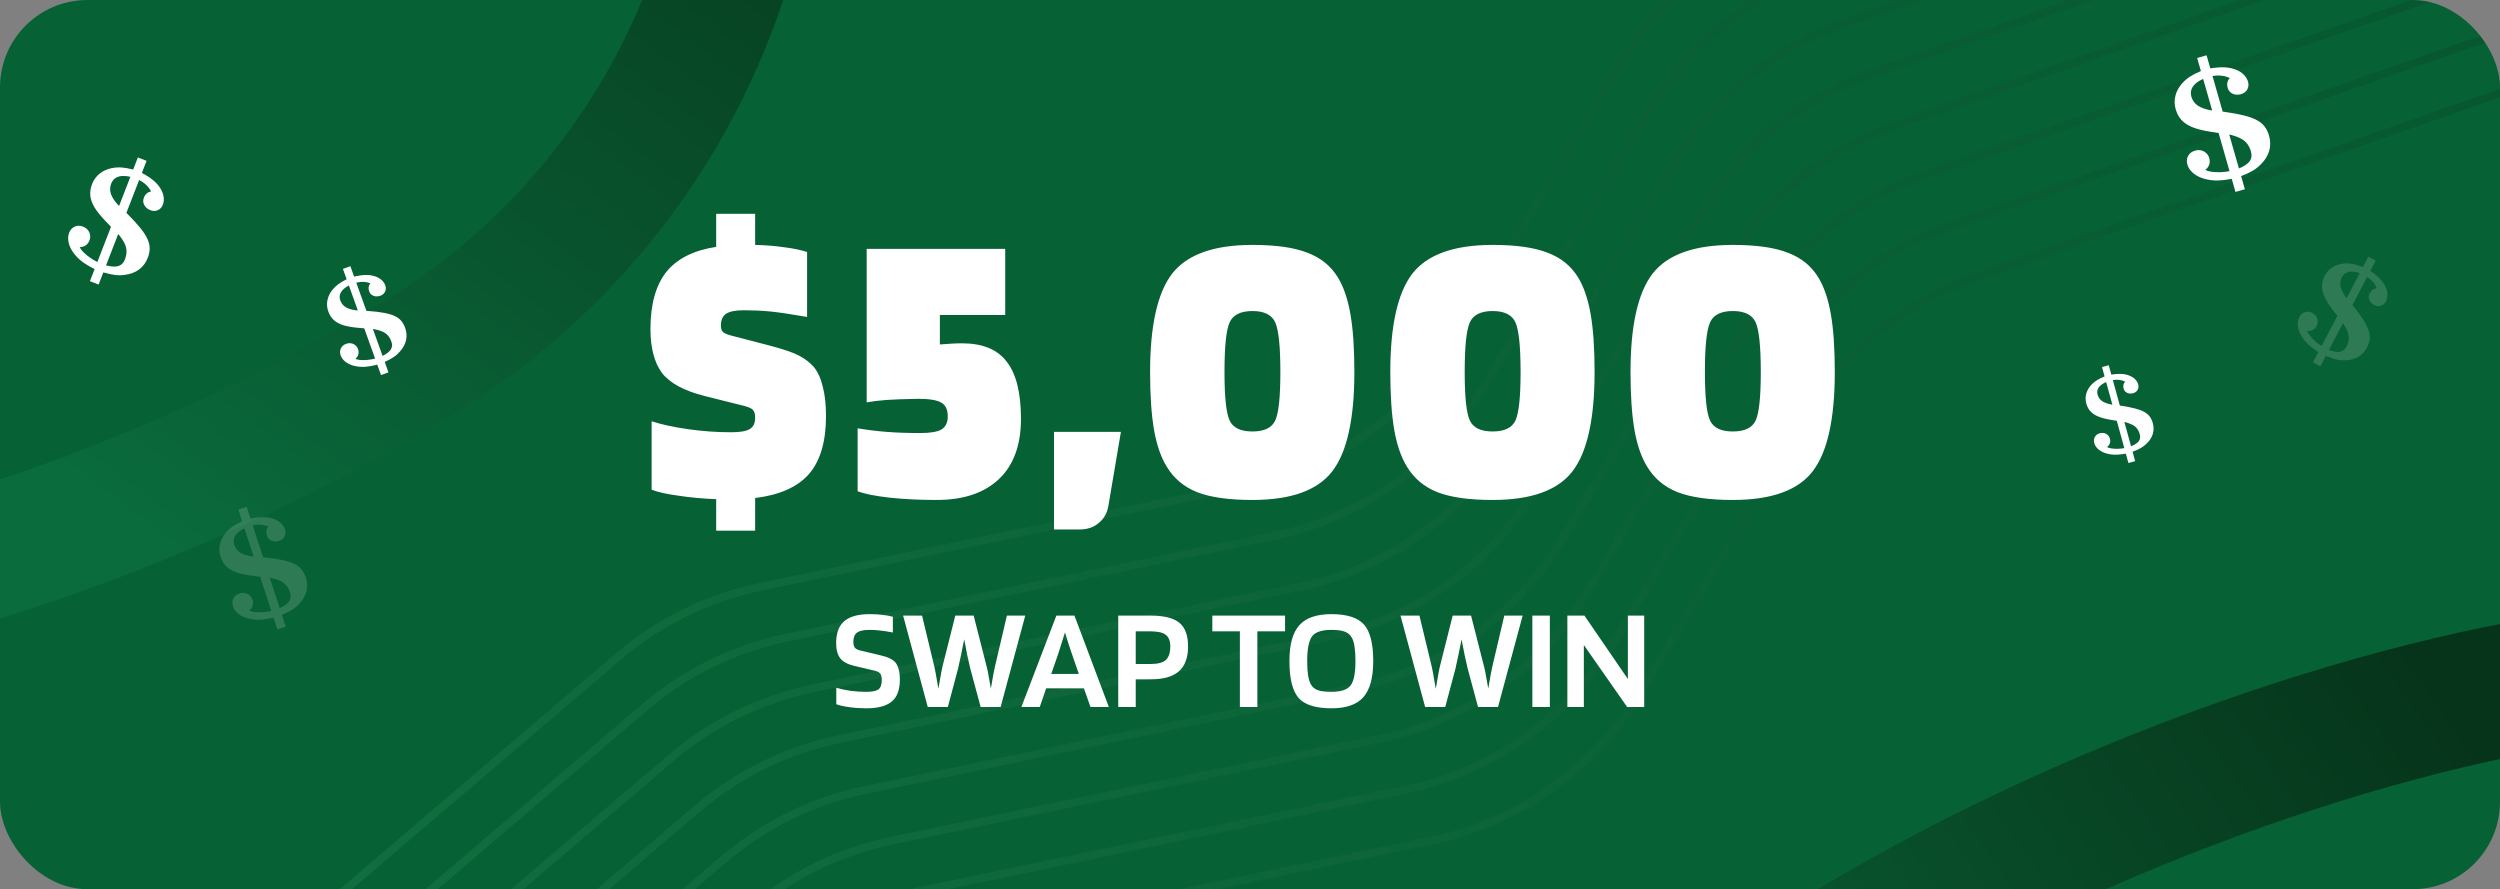 <svg width="343" height="122" viewBox="0 0 343 122" fill="none" xmlns="http://www.w3.org/2000/svg">
<rect x="0" y="0" width="343" height="122" fill="#808080" stroke="none"/>
<g clip-path="url(#clip0_1038_12413)">
<rect width="343" height="122" rx="12" fill="#066135"/>
<path d="M443.379 173.801C442.955 227.265 399.27 270.261 345.807 269.837C317.599 269.613 280.01 263.151 249.843 249.828C219.053 236.23 199.712 217.337 199.898 193.911C199.988 182.512 206.079 170.312 217.761 157.933C229.359 145.643 245.673 134.048 264.159 124.037C301.354 103.894 345.089 91.338 372.289 91.554C399.874 91.773 417.008 99.468 427.509 112.197C438.294 125.269 443.604 145.434 443.379 173.801Z" stroke="url(#paint0_linear_1038_12413)" stroke-width="18.151"/>
<path d="M88.916 -85.21C117.441 -39.99 103.907 19.792 58.687 48.316C34.828 63.366 -0.295 78.234 -32.879 83.32C-66.135 88.51 -92.618 83.059 -105.116 63.245C-111.198 53.604 -112.663 40.047 -109.52 23.319C-106.399 6.711 -98.934 -11.86 -88.786 -30.271C-68.367 -67.315 -38.346 -101.507 -15.34 -116.019C7.992 -130.737 26.568 -133.517 42.282 -128.479C58.419 -123.304 73.781 -109.204 88.916 -85.21Z" stroke="url(#paint1_linear_1038_12413)" stroke-width="18.151"/>
<g opacity="0.16">
<path d="M-17.023 177.028L84.85 90.071C90.442 85.298 97.146 82.008 104.344 80.507L171.283 66.54C183.248 64.043 193.627 56.661 199.911 46.177L222.754 8.067C228.013 -0.707 236.176 -7.364 245.828 -10.75L316.717 -35.617L336.717 -41.984" stroke="url(#paint2_linear_1038_12413)" stroke-width="1.095"/>
<path d="M-13.425 183.995L88.447 97.038C94.04 92.264 100.744 88.975 107.941 87.474L174.88 73.506C186.846 71.01 197.224 63.628 203.508 53.144L226.351 15.034C231.61 6.26 239.773 -0.397 249.425 -3.783L320.314 -28.651L340.314 -35.017" stroke="url(#paint3_linear_1038_12413)" stroke-width="1.095"/>
<path d="M-9.828 190.961L92.044 104.005C97.637 99.231 104.341 95.942 111.538 94.44L178.477 80.473C190.443 77.976 200.821 70.594 207.105 60.11L229.948 22C235.207 13.227 243.37 6.57 253.023 3.184L323.911 -21.684L343.911 -28.05" stroke="url(#paint4_linear_1038_12413)" stroke-width="1.095"/>
<path d="M-6.232 197.928L95.641 110.972C101.234 106.198 107.937 102.909 115.135 101.407L182.074 87.44C194.039 84.943 204.418 77.561 210.702 67.077L233.545 28.967C238.804 20.194 246.967 13.537 256.619 10.151L327.508 -14.717L347.508 -21.083" stroke="url(#paint5_linear_1038_12413)" stroke-width="1.095"/>
<path d="M-2.634 204.895L99.238 117.938C104.831 113.165 111.535 109.876 118.732 108.374L185.671 94.407C197.637 91.91 208.015 84.528 214.299 74.044L237.142 35.934C242.401 27.16 250.564 20.503 260.216 17.117L331.105 -7.75L351.105 -14.117" stroke="url(#paint6_linear_1038_12413)" stroke-width="1.095"/>
<path d="M0.963 211.863L102.835 124.906C108.428 120.133 115.132 116.843 122.329 115.342L189.268 101.374C201.234 98.878 211.612 91.496 217.896 81.012L240.739 42.902C245.998 34.128 254.161 27.471 263.814 24.085L334.702 -0.783L354.702 -7.149" stroke="url(#paint7_linear_1038_12413)" stroke-width="1.095"/>
<path d="M4.56 218.83L106.433 131.873C112.025 127.1 118.729 123.81 125.927 122.308L192.865 108.341C204.831 105.845 215.209 98.463 221.493 87.978L244.336 49.868C249.595 41.095 257.758 34.438 267.411 31.052L338.299 6.184L358.299 -0.182" stroke="url(#paint8_linear_1038_12413)" stroke-width="1.095"/>
<path d="M8.157 225.796L110.03 138.84C115.622 134.066 122.326 130.777 129.524 129.275L196.463 115.308C208.428 112.811 218.806 105.429 225.091 94.945L247.934 56.835C253.192 48.062 261.356 41.405 271.008 38.019L341.896 13.151L361.896 6.785" stroke="url(#paint9_linear_1038_12413)" stroke-width="1.095"/>
<path d="M32.691 69.918L33.846 69.542L34.37 71.147C35.061 71.013 35.648 70.948 36.131 70.953C36.62 70.957 37.084 71.033 37.523 71.183C37.941 71.326 38.282 71.524 38.546 71.776C38.814 72.021 39.002 72.307 39.109 72.637C39.219 72.972 39.199 73.291 39.05 73.593C38.9 73.889 38.651 74.094 38.304 74.207C38.051 74.289 37.808 74.313 37.576 74.278C37.349 74.242 37.149 74.157 36.976 74.025C36.807 73.885 36.688 73.709 36.619 73.497C36.458 73.003 36.529 72.593 36.832 72.266C36.538 72.122 36.204 72.035 35.831 72.007C35.461 71.972 35.077 72 34.677 72.091L36.1 76.457L36.291 76.473C37.26 76.573 38.073 76.692 38.729 76.83C39.392 76.965 39.936 77.139 40.363 77.351C40.788 77.557 41.126 77.815 41.376 78.124C41.626 78.432 41.823 78.807 41.967 79.248C42.172 79.877 42.199 80.499 42.048 81.115C41.895 81.724 41.575 82.287 41.086 82.804C40.797 83.132 40.463 83.417 40.086 83.657C39.709 83.897 39.24 84.134 38.679 84.369L39.205 85.983L38.05 86.36L37.523 84.746C36.726 84.934 36.025 85.029 35.421 85.031C34.821 85.025 34.25 84.931 33.709 84.75C33.261 84.59 32.885 84.374 32.581 84.103C32.278 83.831 32.071 83.524 31.96 83.183C31.833 82.795 31.85 82.438 32.011 82.112C32.175 81.779 32.452 81.549 32.84 81.423C33.104 81.337 33.358 81.316 33.6 81.36C33.842 81.405 34.055 81.508 34.238 81.67C34.424 81.823 34.558 82.024 34.638 82.271C34.828 82.853 34.685 83.352 34.209 83.767C34.388 83.858 34.637 83.924 34.956 83.963C35.28 84 35.64 84.007 36.035 83.982C36.436 83.955 36.831 83.898 37.219 83.811L35.692 79.127L34.657 79.006C33.77 78.898 33.033 78.742 32.445 78.536C31.856 78.325 31.388 78.045 31.04 77.697C30.69 77.342 30.429 76.9 30.257 76.371C30.076 75.818 30.045 75.263 30.162 74.704C30.283 74.138 30.547 73.609 30.953 73.119C31.235 72.787 31.548 72.499 31.892 72.257C32.236 72.015 32.676 71.77 33.214 71.524L32.691 69.918ZM33.527 72.485C32.315 73.095 31.855 73.85 32.148 74.749C32.301 75.22 32.593 75.587 33.024 75.85C33.458 76.105 34.048 76.277 34.792 76.366L33.527 72.485ZM38.374 83.434C39.029 83.129 39.465 82.809 39.68 82.472C39.902 82.133 39.94 81.74 39.794 81.293C39.663 80.893 39.489 80.567 39.269 80.313C39.054 80.051 38.764 79.84 38.399 79.679C38.039 79.51 37.577 79.371 37.014 79.262L38.374 83.434Z" fill="white"/>
<path d="M324.936 35.212L325.956 35.746L325.214 37.163C325.763 37.543 326.195 37.898 326.511 38.229C326.833 38.563 327.088 38.928 327.277 39.324C327.456 39.703 327.548 40.065 327.552 40.411C327.564 40.754 327.494 41.071 327.342 41.362C327.187 41.658 326.958 41.855 326.655 41.955C326.354 42.049 326.051 42.016 325.744 41.855C325.521 41.739 325.344 41.59 325.214 41.409C325.089 41.231 325.014 41.04 324.989 40.835C324.972 40.628 325.012 40.43 325.11 40.244C325.338 39.807 325.663 39.584 326.085 39.574C325.989 39.278 325.826 38.995 325.598 38.723C325.378 38.449 325.104 38.207 324.778 37.997L322.761 41.851L322.876 41.991C323.45 42.714 323.907 43.344 324.249 43.88C324.595 44.418 324.838 44.902 324.976 45.332C325.118 45.757 325.167 46.156 325.123 46.53C325.08 46.904 324.956 47.285 324.752 47.675C324.462 48.23 324.058 48.661 323.541 48.965C323.027 49.265 322.433 49.421 321.759 49.432C321.345 49.453 320.932 49.415 320.519 49.318C320.107 49.222 319.636 49.061 319.105 48.836L318.359 50.261L317.339 49.727L318.085 48.302C317.43 47.887 316.901 47.474 316.5 47.066C316.107 46.655 315.793 46.206 315.558 45.72C315.369 45.31 315.266 44.913 315.25 44.527C315.233 44.141 315.304 43.798 315.461 43.497C315.641 43.154 315.894 42.93 316.221 42.823C316.556 42.714 316.894 42.749 317.237 42.928C317.471 43.051 317.652 43.209 317.783 43.402C317.913 43.596 317.983 43.808 317.995 44.039C318.014 44.268 317.967 44.491 317.853 44.709C317.584 45.223 317.151 45.456 316.554 45.408C316.611 45.59 316.732 45.802 316.916 46.044C317.105 46.288 317.339 46.536 317.618 46.788C317.901 47.042 318.201 47.272 318.517 47.477L320.681 43.342L320.078 42.56C319.564 41.888 319.182 41.284 318.932 40.75C318.686 40.211 318.565 39.708 318.571 39.242C318.58 38.77 318.706 38.301 318.951 37.834C319.206 37.346 319.562 36.957 320.018 36.666C320.482 36.373 321.015 36.202 321.616 36.153C322.028 36.124 322.43 36.146 322.822 36.219C323.214 36.292 323.671 36.428 324.194 36.63L324.936 35.212ZM323.75 37.478C322.534 37.06 321.718 37.248 321.302 38.042C321.085 38.458 321.029 38.898 321.136 39.364C321.251 39.828 321.524 40.341 321.957 40.905L323.75 37.478ZM319.537 48.011C320.177 48.253 320.683 48.336 321.054 48.259C321.43 48.185 321.721 47.95 321.928 47.556C322.113 47.203 322.218 46.868 322.245 46.551C322.28 46.232 322.231 45.896 322.099 45.542C321.974 45.186 321.763 44.781 321.465 44.328L319.537 48.011Z" fill="white"/>
</g>
<path d="M120 92.02L117.22 91.36C116.3 91.147 115.653 90.8 115.28 90.32C114.907 89.827 114.72 89.127 114.72 88.22C114.72 86.86 115.093 85.86 115.84 85.22C116.587 84.58 117.747 84.26 119.32 84.26C119.973 84.26 120.553 84.293 121.06 84.36C121.58 84.413 122.06 84.5 122.5 84.62V86.78C121.74 86.633 121.133 86.54 120.68 86.5C120.227 86.447 119.76 86.42 119.28 86.42C118.48 86.42 117.913 86.547 117.58 86.8C117.247 87.04 117.08 87.46 117.08 88.06C117.08 88.407 117.147 88.673 117.28 88.86C117.427 89.033 117.667 89.16 118 89.24L120.7 89.88C121.327 90.027 121.793 90.18 122.1 90.34C122.407 90.487 122.66 90.673 122.86 90.9C123.06 91.153 123.207 91.467 123.3 91.84C123.407 92.213 123.46 92.673 123.46 93.22C123.46 94.633 123.087 95.647 122.34 96.26C121.593 96.873 120.433 97.18 118.86 97.18C118.047 97.18 117.26 97.127 116.5 97.02C115.753 96.913 115.167 96.78 114.74 96.62V94.36C115.313 94.533 115.96 94.673 116.68 94.78C117.413 94.873 118.14 94.92 118.86 94.92C119.647 94.92 120.193 94.813 120.5 94.6C120.82 94.373 120.98 93.94 120.98 93.3C120.98 92.9 120.913 92.613 120.78 92.44C120.66 92.253 120.4 92.113 120 92.02ZM127.286 97L123.906 84.46H126.506L128.206 91.52C128.246 91.707 128.292 91.933 128.346 92.2C128.399 92.467 128.532 93.233 128.746 94.5C128.959 93.26 129.092 92.5 129.146 92.22C129.199 91.94 129.246 91.713 129.286 91.54L131.066 84.46H133.586L135.386 91.52C135.439 91.707 135.492 91.94 135.546 92.22C135.599 92.487 135.732 93.24 135.946 94.48C136.092 93.653 136.206 93 136.286 92.52C136.379 92.027 136.446 91.7 136.486 91.54L138.146 84.46H140.666L137.286 97H134.546L133.126 91.74C132.992 91.193 132.859 90.607 132.726 89.98C132.592 89.34 132.446 88.587 132.286 87.72C132.166 88.373 132.032 89.04 131.886 89.72C131.752 90.387 131.606 91.06 131.446 91.74L130.046 97H127.286ZM142.654 97H140.134L144.934 84.46H147.414L152.134 97H149.614L148.714 94.44H143.534L142.654 97ZM146.114 86.76C145.968 87.267 145.801 87.8 145.614 88.36C145.441 88.92 145.274 89.44 145.114 89.92L144.234 92.46H148.014L147.134 89.92C146.988 89.493 146.821 89 146.634 88.44C146.448 87.867 146.274 87.307 146.114 86.76ZM155.823 93.2V97H153.423V84.46H157.843C159.696 84.46 161.016 84.787 161.803 85.44C162.603 86.093 163.003 87.18 163.003 88.7C163.003 90.233 162.583 91.367 161.743 92.1C160.916 92.833 159.636 93.2 157.903 93.2H155.823ZM160.563 88.7C160.563 87.94 160.356 87.407 159.943 87.1C159.543 86.78 158.843 86.62 157.843 86.62H155.823V91.1H157.843C158.843 91.1 159.543 90.92 159.943 90.56C160.356 90.187 160.563 89.567 160.563 88.7ZM176.311 84.46V86.62H172.511V97H170.111V86.62H166.331V84.46H176.311ZM188.408 90.7C188.408 92.98 187.954 94.633 187.048 95.66C186.154 96.673 184.694 97.18 182.668 97.18C180.508 97.18 179.008 96.707 178.168 95.76C177.328 94.8 176.908 93.113 176.908 90.7C176.908 88.433 177.361 86.793 178.268 85.78C179.174 84.767 180.641 84.26 182.668 84.26C184.814 84.26 186.308 84.74 187.148 85.7C187.988 86.647 188.408 88.313 188.408 90.7ZM179.828 93.86C180.041 94.247 180.354 94.52 180.768 94.68C181.181 94.84 181.814 94.92 182.668 94.92C183.988 94.92 184.868 94.627 185.308 94.04C185.748 93.44 185.968 92.327 185.968 90.7C185.968 89.913 185.928 89.267 185.848 88.76C185.781 88.253 185.661 87.84 185.488 87.52C185.274 87.12 184.961 86.84 184.548 86.68C184.134 86.507 183.508 86.42 182.668 86.42C181.334 86.42 180.448 86.72 180.008 87.32C179.568 87.92 179.348 89.047 179.348 90.7C179.348 91.487 179.388 92.133 179.468 92.64C179.548 93.147 179.668 93.553 179.828 93.86ZM195.528 97L192.148 84.46H194.748L196.448 91.52C196.488 91.707 196.534 91.933 196.588 92.2C196.641 92.467 196.774 93.233 196.988 94.5C197.201 93.26 197.334 92.5 197.388 92.22C197.441 91.94 197.488 91.713 197.528 91.54L199.308 84.46H201.828L203.628 91.52C203.681 91.707 203.734 91.94 203.788 92.22C203.841 92.487 203.974 93.24 204.188 94.48C204.334 93.653 204.448 93 204.528 92.52C204.621 92.027 204.688 91.7 204.728 91.54L206.388 84.46H208.908L205.528 97H202.788L201.368 91.74C201.234 91.193 201.101 90.607 200.968 89.98C200.834 89.34 200.688 88.587 200.528 87.72C200.408 88.373 200.274 89.04 200.128 89.72C199.994 90.387 199.848 91.06 199.688 91.74L198.288 97H195.528ZM212.639 84.46V97H210.239V84.46H212.639ZM225.584 84.46V97H223.244L217.304 88.5V97H215.044V84.46H217.384L223.344 93.16V84.46H225.584Z" fill="white"/>
<path d="M47.049 36.891L48.072 36.524L48.583 37.946C49.197 37.808 49.721 37.734 50.153 37.726C50.59 37.717 51.007 37.773 51.404 37.895C51.781 38.013 52.091 38.181 52.334 38.399C52.581 38.611 52.756 38.862 52.861 39.154C52.967 39.451 52.958 39.736 52.833 40.01C52.706 40.279 52.489 40.469 52.182 40.579C51.958 40.66 51.741 40.687 51.532 40.662C51.329 40.635 51.148 40.565 50.989 40.451C50.834 40.331 50.723 40.176 50.656 39.989C50.499 39.551 50.552 39.182 50.815 38.883C50.547 38.761 50.247 38.692 49.912 38.677C49.581 38.655 49.237 38.69 48.883 38.782L50.27 42.649L50.441 42.659C51.31 42.723 52.041 42.808 52.631 42.914C53.227 43.017 53.718 43.158 54.106 43.337C54.491 43.51 54.8 43.732 55.032 44.001C55.264 44.271 55.45 44.601 55.59 44.992C55.79 45.549 55.831 46.105 55.712 46.659C55.591 47.208 55.319 47.72 54.896 48.195C54.645 48.496 54.355 48.759 54.024 48.984C53.693 49.209 53.28 49.433 52.784 49.658L53.297 51.088L52.273 51.455L51.761 50.025C51.052 50.215 50.428 50.318 49.888 50.335C49.35 50.346 48.838 50.277 48.35 50.129C47.944 49.998 47.602 49.815 47.324 49.58C47.045 49.344 46.852 49.076 46.743 48.774C46.62 48.43 46.626 48.11 46.761 47.815C46.9 47.512 47.141 47.3 47.484 47.176C47.719 47.092 47.945 47.067 48.163 47.1C48.38 47.134 48.573 47.221 48.741 47.36C48.912 47.493 49.037 47.669 49.115 47.888C49.3 48.403 49.185 48.853 48.77 49.237C48.933 49.314 49.158 49.366 49.444 49.392C49.735 49.417 50.057 49.413 50.41 49.381C50.767 49.347 51.119 49.285 51.463 49.197L49.975 45.048L49.046 44.967C48.25 44.894 47.587 44.773 47.056 44.605C46.523 44.431 46.097 44.193 45.777 43.891C45.455 43.583 45.21 43.195 45.041 42.726C44.866 42.236 44.823 41.74 44.913 41.238C45.007 40.728 45.228 40.248 45.579 39.799C45.822 39.495 46.095 39.229 46.396 39.004C46.697 38.778 47.085 38.548 47.559 38.313L47.049 36.891ZM47.865 39.165C46.796 39.742 46.404 40.429 46.69 41.226C46.84 41.643 47.111 41.963 47.502 42.187C47.898 42.404 48.429 42.542 49.098 42.602L47.865 39.165ZM52.487 48.83C53.065 48.54 53.446 48.242 53.63 47.935C53.819 47.626 53.842 47.273 53.7 46.878C53.573 46.523 53.408 46.236 53.206 46.014C53.006 45.786 52.741 45.605 52.411 45.471C52.084 45.329 51.667 45.217 51.161 45.134L52.487 48.83Z" fill="white"/>
<path d="M288.397 50.362L289.322 50.107L289.675 51.393C290.225 51.312 290.691 51.283 291.072 51.305C291.457 51.325 291.82 51.403 292.161 51.537C292.485 51.666 292.747 51.834 292.946 52.043C293.148 52.245 293.286 52.478 293.358 52.742C293.432 53.01 293.405 53.261 293.277 53.494C293.147 53.722 292.943 53.874 292.665 53.95C292.463 54.006 292.271 54.016 292.089 53.98C291.911 53.943 291.757 53.869 291.625 53.758C291.497 53.642 291.409 53.498 291.362 53.329C291.254 52.934 291.325 52.613 291.576 52.366C291.349 52.241 291.089 52.161 290.796 52.125C290.506 52.083 290.202 52.091 289.883 52.148L290.845 55.644L290.994 55.663C291.755 55.778 292.392 55.902 292.904 56.035C293.422 56.166 293.845 56.323 294.173 56.506C294.501 56.684 294.758 56.9 294.944 57.152C295.13 57.405 295.271 57.708 295.368 58.061C295.507 58.565 295.506 59.056 295.364 59.536C295.221 60.011 294.948 60.443 294.543 60.833C294.303 61.081 294.029 61.293 293.723 61.468C293.417 61.644 293.038 61.814 292.587 61.978L292.943 63.271L292.018 63.525L291.662 62.233C291.026 62.352 290.47 62.401 289.994 62.38C289.52 62.354 289.074 62.259 288.654 62.096C288.306 61.953 288.018 61.769 287.788 61.544C287.559 61.318 287.407 61.069 287.332 60.796C287.246 60.485 287.273 60.204 287.412 59.953C287.554 59.697 287.78 59.526 288.091 59.44C288.303 59.382 288.503 59.375 288.693 59.419C288.882 59.463 289.046 59.552 289.184 59.686C289.326 59.814 289.424 59.977 289.478 60.175C289.606 60.641 289.475 61.029 289.084 61.339C289.222 61.418 289.416 61.478 289.666 61.521C289.92 61.562 290.204 61.581 290.517 61.576C290.834 61.569 291.147 61.539 291.456 61.484L290.425 57.734L289.613 57.601C288.917 57.483 288.342 57.333 287.886 57.149C287.429 56.961 287.07 56.723 286.808 56.435C286.546 56.143 286.356 55.785 286.24 55.361C286.118 54.919 286.113 54.479 286.226 54.043C286.343 53.601 286.57 53.194 286.908 52.822C287.143 52.57 287.4 52.355 287.68 52.177C287.961 51.999 288.317 51.822 288.75 51.647L288.397 50.362ZM288.962 52.417C287.983 52.853 287.593 53.432 287.791 54.152C287.894 54.529 288.111 54.829 288.441 55.052C288.774 55.269 289.233 55.426 289.817 55.524L288.962 52.417ZM292.381 61.23C292.909 61.014 293.264 60.777 293.447 60.519C293.634 60.26 293.678 59.952 293.58 59.594C293.492 59.273 293.366 59.009 293.202 58.801C293.042 58.587 292.821 58.41 292.539 58.27C292.261 58.123 291.902 57.997 291.462 57.89L292.381 61.23Z" fill="white"/>
<path d="M301.451 7.956L302.742 7.586L303.256 9.381C304.025 9.26 304.676 9.213 305.209 9.238C305.749 9.261 306.258 9.365 306.737 9.548C307.193 9.723 307.561 9.955 307.843 10.245C308.13 10.525 308.325 10.85 308.431 11.218C308.538 11.592 308.503 11.944 308.327 12.271C308.148 12.592 307.865 12.809 307.477 12.919C307.195 13 306.926 13.017 306.67 12.969C306.422 12.919 306.204 12.818 306.018 12.665C305.837 12.503 305.712 12.304 305.645 12.068C305.487 11.516 305.582 11.065 305.93 10.717C305.611 10.545 305.246 10.436 304.835 10.39C304.428 10.336 304.002 10.351 303.557 10.436L304.952 15.316L305.162 15.341C306.229 15.491 307.122 15.655 307.841 15.834C308.567 16.01 309.162 16.224 309.625 16.475C310.086 16.72 310.448 17.018 310.712 17.37C310.976 17.721 311.179 18.143 311.319 18.636C311.521 19.339 311.525 20.027 311.334 20.701C311.141 21.367 310.764 21.976 310.203 22.528C309.87 22.879 309.49 23.179 309.064 23.429C308.638 23.679 308.11 23.922 307.481 24.159L307.997 25.963L306.705 26.333L306.19 24.528C305.301 24.704 304.523 24.781 303.856 24.758C303.193 24.728 302.566 24.601 301.977 24.378C301.487 24.184 301.081 23.931 300.757 23.618C300.433 23.305 300.216 22.959 300.107 22.577C299.983 22.144 300.017 21.75 300.207 21.397C300.402 21.035 300.717 20.793 301.151 20.669C301.446 20.584 301.727 20.571 301.993 20.631C302.259 20.69 302.489 20.812 302.685 20.998C302.885 21.175 303.024 21.402 303.103 21.678C303.289 22.329 303.111 22.874 302.568 23.314C302.762 23.422 303.035 23.504 303.385 23.56C303.742 23.614 304.139 23.636 304.577 23.625C305.021 23.611 305.459 23.564 305.891 23.483L304.394 18.248L303.256 18.073C302.28 17.918 301.472 17.715 300.832 17.465C300.189 17.207 299.683 16.879 299.313 16.48C298.941 16.075 298.671 15.576 298.502 14.985C298.325 14.367 298.313 13.752 298.465 13.139C298.621 12.519 298.934 11.946 299.402 11.421C299.727 11.065 300.084 10.76 300.474 10.507C300.864 10.253 301.36 10.001 301.964 9.75L301.451 7.956ZM302.271 10.825C300.907 11.449 300.369 12.264 300.656 13.27C300.807 13.796 301.114 14.213 301.579 14.521C302.049 14.82 302.693 15.034 303.512 15.162L302.271 10.825ZM307.182 23.114C307.918 22.804 308.412 22.467 308.664 22.104C308.922 21.739 308.98 21.306 308.837 20.807C308.709 20.36 308.529 19.992 308.297 19.703C308.07 19.405 307.758 19.16 307.362 18.968C306.97 18.767 306.466 18.594 305.849 18.451L307.182 23.114Z" fill="white"/>
<path d="M18.915 21.606L20.108 22.068L19.466 23.726C20.119 24.076 20.64 24.415 21.031 24.741C21.427 25.069 21.755 25.44 22.013 25.854C22.258 26.25 22.404 26.638 22.452 27.019C22.508 27.397 22.47 27.756 22.338 28.096C22.204 28.442 21.976 28.689 21.654 28.836C21.333 28.977 20.994 28.979 20.636 28.84C20.375 28.739 20.161 28.596 19.995 28.413C19.835 28.233 19.728 28.031 19.675 27.808C19.63 27.581 19.65 27.358 19.735 27.139C19.932 26.63 20.263 26.342 20.728 26.278C20.584 25.964 20.37 25.672 20.084 25.4C19.806 25.125 19.474 24.892 19.088 24.7L17.341 29.207L17.486 29.347C18.21 30.075 18.793 30.713 19.237 31.262C19.687 31.813 20.015 32.317 20.222 32.774C20.431 33.225 20.535 33.66 20.533 34.078C20.532 34.497 20.443 34.934 20.266 35.389C20.015 36.038 19.622 36.564 19.09 36.965C18.56 37.36 17.924 37.606 17.181 37.702C16.726 37.777 16.265 37.787 15.798 37.731C15.33 37.676 14.79 37.557 14.176 37.375L13.53 39.042L12.338 38.579L12.983 36.913C12.208 36.536 11.573 36.147 11.079 35.746C10.594 35.341 10.191 34.885 9.871 34.377C9.611 33.948 9.448 33.522 9.382 33.098C9.316 32.675 9.351 32.287 9.487 31.935C9.643 31.534 9.894 31.254 10.242 31.096C10.598 30.934 10.976 30.93 11.377 31.085C11.65 31.191 11.871 31.343 12.038 31.541C12.206 31.738 12.311 31.964 12.352 32.217C12.402 32.467 12.377 32.719 12.279 32.974C12.046 33.575 11.597 33.887 10.932 33.908C11.018 34.102 11.177 34.321 11.411 34.565C11.651 34.812 11.94 35.056 12.278 35.299C12.623 35.545 12.983 35.761 13.357 35.948L15.231 31.113L14.468 30.325C13.816 29.646 13.319 29.028 12.977 28.469C12.637 27.905 12.442 27.364 12.39 26.849C12.341 26.327 12.422 25.793 12.634 25.247C12.855 24.676 13.2 24.202 13.667 23.825C14.143 23.443 14.71 23.188 15.367 23.059C15.818 22.976 16.265 22.95 16.706 22.981C17.148 23.013 17.67 23.107 18.273 23.263L18.915 21.606ZM17.888 24.256C16.493 23.946 15.616 24.255 15.256 25.184C15.068 25.669 15.061 26.163 15.237 26.664C15.422 27.161 15.788 27.694 16.335 28.262L17.888 24.256ZM14.55 36.41C15.287 36.598 15.856 36.626 16.256 36.495C16.662 36.366 16.954 36.071 17.133 35.61C17.293 35.197 17.368 34.814 17.358 34.461C17.357 34.104 17.261 33.739 17.071 33.365C16.889 32.987 16.605 32.567 16.219 32.103L14.55 36.41Z" fill="white"/>
<path d="M102.094 55.688L96.694 54.338C93.85 53.618 91.888 52.556 90.808 51.152C89.764 49.712 89.242 47.714 89.242 45.158C89.242 41.774 89.962 39.164 91.402 37.328C92.878 35.492 95.164 34.34 98.26 33.872V29.336H103.606V33.602C105.082 33.638 106.414 33.746 107.602 33.926C108.79 34.07 109.834 34.286 110.734 34.574V43.484C108.466 43.088 106.756 42.836 105.604 42.728C104.452 42.62 103.264 42.566 102.04 42.566C100.924 42.566 100.114 42.728 99.61 43.052C99.142 43.376 98.908 43.916 98.908 44.672C98.908 45.068 98.998 45.356 99.178 45.536C99.358 45.716 99.718 45.878 100.258 46.022L105.442 47.372C107.386 47.876 108.772 48.344 109.6 48.776C110.428 49.208 111.112 49.73 111.652 50.342C112.228 51.062 112.642 51.98 112.894 53.096C113.182 54.176 113.326 55.508 113.326 57.092C113.326 60.62 112.534 63.284 110.95 65.084C109.366 66.848 106.918 67.928 103.606 68.324V72.806H98.26V68.486C96.388 68.414 94.642 68.252 93.022 68C91.438 67.784 90.232 67.514 89.404 67.19V57.794C90.7 58.226 92.338 58.586 94.318 58.874C96.334 59.162 98.332 59.306 100.312 59.306C101.536 59.306 102.382 59.162 102.85 58.874C103.354 58.586 103.606 58.064 103.606 57.308C103.606 56.84 103.516 56.498 103.336 56.282C103.192 56.066 102.778 55.868 102.094 55.688ZM140.076 57.47C140.076 61.07 139.068 63.824 137.052 65.732C135.036 67.64 132.192 68.594 128.52 68.594C126.108 68.594 123.93 68.486 121.986 68.27C120.078 68.054 118.638 67.766 117.666 67.406V58.766C118.962 58.982 120.276 59.144 121.608 59.252C122.976 59.36 124.524 59.414 126.252 59.414C127.62 59.414 128.592 59.252 129.168 58.928C129.744 58.568 130.032 57.974 130.032 57.146C130.032 56.21 129.744 55.58 129.168 55.256C128.592 54.896 127.53 54.716 125.982 54.716C124.002 54.752 122.526 54.806 121.554 54.878C120.618 54.95 119.736 55.058 118.908 55.202V34.142H137.916V43.214H128.952V47.264C129.384 47.228 129.87 47.192 130.41 47.156C130.986 47.12 131.508 47.102 131.976 47.102C134.82 47.102 136.872 47.948 138.132 49.64C139.428 51.296 140.076 53.906 140.076 57.47ZM153.79 59.252L152.062 69.458C151.882 70.43 151.432 71.204 150.712 71.78C150.028 72.356 149.164 72.644 148.12 72.644H144.61V59.252H153.79ZM185.819 51.044C185.819 57.488 184.811 62.024 182.795 64.652C180.779 67.28 177.125 68.594 171.833 68.594C168.593 68.594 166.055 68.234 164.219 67.514C162.419 66.794 161.033 65.624 160.061 64.004C159.269 62.708 158.693 61.034 158.333 58.982C157.973 56.894 157.793 54.248 157.793 51.044C157.793 44.672 158.801 40.172 160.817 37.544C162.869 34.916 166.541 33.602 171.833 33.602C175.073 33.602 177.593 33.962 179.393 34.682C181.229 35.366 182.633 36.518 183.605 38.138C184.361 39.398 184.919 41.054 185.279 43.106C185.639 45.158 185.819 47.804 185.819 51.044ZM175.667 51.044C175.667 47.552 175.433 45.284 174.965 44.24C174.497 43.196 173.453 42.674 171.833 42.674C170.213 42.674 169.169 43.196 168.701 44.24C168.233 45.284 167.999 47.552 167.999 51.044C167.999 54.464 168.233 56.678 168.701 57.686C169.169 58.694 170.213 59.198 171.833 59.198C173.453 59.198 174.497 58.694 174.965 57.686C175.433 56.678 175.667 54.464 175.667 51.044ZM218.776 51.044C218.776 57.488 217.768 62.024 215.752 64.652C213.736 67.28 210.082 68.594 204.79 68.594C201.55 68.594 199.012 68.234 197.176 67.514C195.376 66.794 193.99 65.624 193.018 64.004C192.226 62.708 191.65 61.034 191.29 58.982C190.93 56.894 190.75 54.248 190.75 51.044C190.75 44.672 191.758 40.172 193.774 37.544C195.826 34.916 199.498 33.602 204.79 33.602C208.03 33.602 210.55 33.962 212.35 34.682C214.186 35.366 215.59 36.518 216.562 38.138C217.318 39.398 217.876 41.054 218.236 43.106C218.596 45.158 218.776 47.804 218.776 51.044ZM208.624 51.044C208.624 47.552 208.39 45.284 207.922 44.24C207.454 43.196 206.41 42.674 204.79 42.674C203.17 42.674 202.126 43.196 201.658 44.24C201.19 45.284 200.956 47.552 200.956 51.044C200.956 54.464 201.19 56.678 201.658 57.686C202.126 58.694 203.17 59.198 204.79 59.198C206.41 59.198 207.454 58.694 207.922 57.686C208.39 56.678 208.624 54.464 208.624 51.044ZM251.733 51.044C251.733 57.488 250.725 62.024 248.709 64.652C246.693 67.28 243.039 68.594 237.747 68.594C234.507 68.594 231.969 68.234 230.133 67.514C228.333 66.794 226.947 65.624 225.975 64.004C225.183 62.708 224.607 61.034 224.247 58.982C223.887 56.894 223.707 54.248 223.707 51.044C223.707 44.672 224.715 40.172 226.731 37.544C228.783 34.916 232.455 33.602 237.747 33.602C240.987 33.602 243.507 33.962 245.307 34.682C247.143 35.366 248.547 36.518 249.519 38.138C250.275 39.398 250.833 41.054 251.193 43.106C251.553 45.158 251.733 47.804 251.733 51.044ZM241.581 51.044C241.581 47.552 241.347 45.284 240.879 44.24C240.411 43.196 239.367 42.674 237.747 42.674C236.127 42.674 235.083 43.196 234.615 44.24C234.147 45.284 233.913 47.552 233.913 51.044C233.913 54.464 234.147 56.678 234.615 57.686C235.083 58.694 236.127 59.198 237.747 59.198C239.367 59.198 240.411 58.694 240.879 57.686C241.347 56.678 241.581 54.464 241.581 51.044Z" fill="white"/>
</g>
<defs>
<linearGradient id="paint0_linear_1038_12413" x1="331.5" y1="90" x2="201" y2="180" gradientUnits="userSpaceOnUse">
<stop offset="0.001" stop-color="#06341A"/>
<stop offset="1" stop-color="#0A6C3D"/>
</linearGradient>
<linearGradient id="paint1_linear_1038_12413" x1="118.5" y1="-45.001" x2="24.5" y2="79.999" gradientUnits="userSpaceOnUse">
<stop stop-color="#06341A"/>
<stop offset="1" stop-color="#0A6C3D"/>
</linearGradient>
<linearGradient id="paint2_linear_1038_12413" x1="355.139" y1="-59.243" x2="-24.343" y2="185.026" gradientUnits="userSpaceOnUse">
<stop stop-color="#031209"/>
<stop offset="1" stop-color="#5BDC90"/>
</linearGradient>
<linearGradient id="paint3_linear_1038_12413" x1="358.736" y1="-52.276" x2="-20.746" y2="191.993" gradientUnits="userSpaceOnUse">
<stop stop-color="#031209"/>
<stop offset="1" stop-color="#5BDC90"/>
</linearGradient>
<linearGradient id="paint4_linear_1038_12413" x1="362.333" y1="-45.31" x2="-17.149" y2="198.959" gradientUnits="userSpaceOnUse">
<stop stop-color="#031209"/>
<stop offset="1" stop-color="#5BDC90"/>
</linearGradient>
<linearGradient id="paint5_linear_1038_12413" x1="365.93" y1="-38.343" x2="-13.552" y2="205.926" gradientUnits="userSpaceOnUse">
<stop stop-color="#031209"/>
<stop offset="1" stop-color="#5BDC90"/>
</linearGradient>
<linearGradient id="paint6_linear_1038_12413" x1="369.527" y1="-31.376" x2="-9.955" y2="212.893" gradientUnits="userSpaceOnUse">
<stop stop-color="#031209"/>
<stop offset="1" stop-color="#5BDC90"/>
</linearGradient>
<linearGradient id="paint7_linear_1038_12413" x1="373.124" y1="-24.408" x2="-6.358" y2="219.861" gradientUnits="userSpaceOnUse">
<stop stop-color="#031209"/>
<stop offset="1" stop-color="#5BDC90"/>
</linearGradient>
<linearGradient id="paint8_linear_1038_12413" x1="376.721" y1="-17.441" x2="-2.76" y2="226.827" gradientUnits="userSpaceOnUse">
<stop stop-color="#031209"/>
<stop offset="1" stop-color="#5BDC90"/>
</linearGradient>
<linearGradient id="paint9_linear_1038_12413" x1="380.319" y1="-10.475" x2="0.837" y2="233.794" gradientUnits="userSpaceOnUse">
<stop stop-color="#031209"/>
<stop offset="1" stop-color="#5BDC90"/>
</linearGradient>
<clipPath id="clip0_1038_12413">
<rect width="343" height="122" rx="12" fill="white"/>
</clipPath>
</defs>
</svg>
